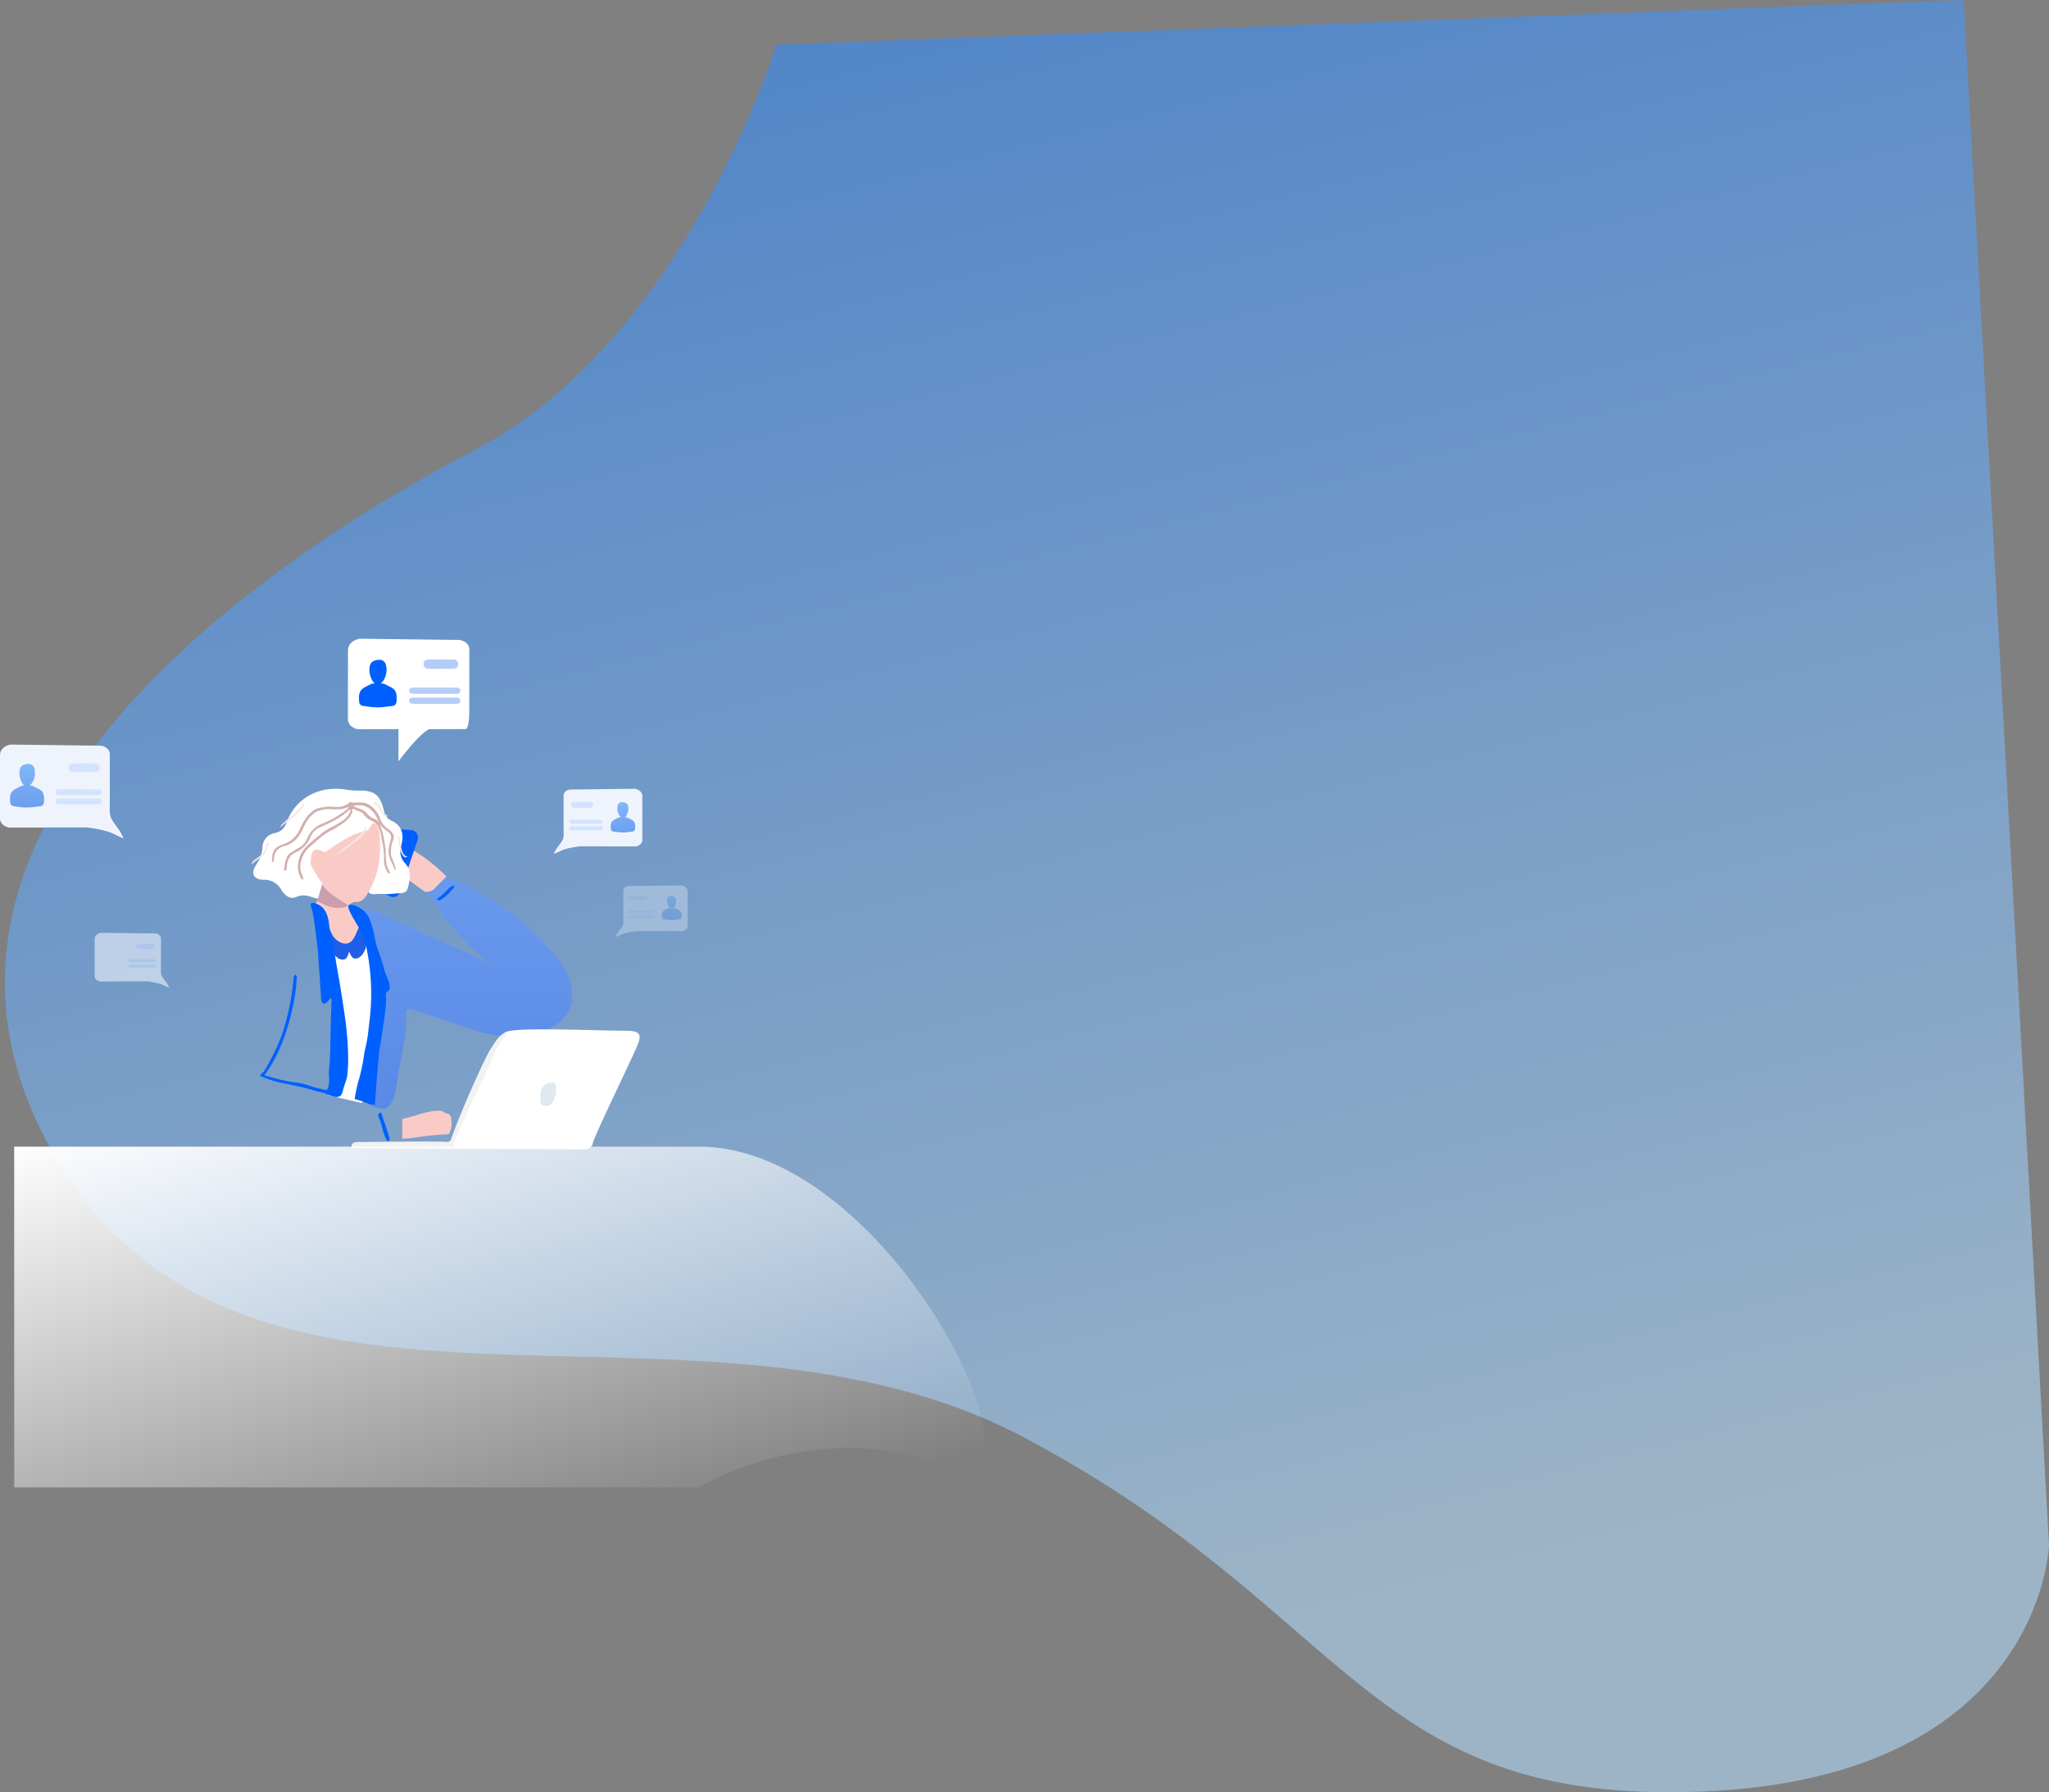 <svg xmlns="http://www.w3.org/2000/svg" xmlns:xlink="http://www.w3.org/1999/xlink" width="865.701" height="757.415" viewBox="0 0 865.701 757.415"><rect x="0" y="0" width="865.701" height="757.415" fill="#808080" stroke="none"/><defs><linearGradient id="a" x1="0.223" x2="0.512" y2="0.952" gradientUnits="objectBoundingBox"><stop offset="0" stop-color="#2584ff"/><stop offset="1" stop-color="#b2dbfb"/></linearGradient><clipPath id="c"><path d="M198.129,190.355c-89.553,46.582-257.41,160.74-176.86,298.512s269.859,44.749,409.409,118.666S574.544,763.137,717.636,757.1,863.642,653.026,863.642,653.026L827.6,0,325.889,18.9S287.681,143.773,198.129,190.355Z" transform="translate(0.06 0.409)" opacity="0.571" fill="url(#a)"/></clipPath><clipPath id="d"><path d="M0,0H37.39V27.563H0Z" transform="translate(0 0.693)" fill="none"/></clipPath><linearGradient id="e" x1="0.5" y1="-0.537" x2="0.5" y2="3.579" gradientUnits="objectBoundingBox"><stop offset="0" stop-color="#8cc6ff"/><stop offset="1" stop-color="#385ed4"/></linearGradient><clipPath id="f"><path d="M0,0H30.5V21.861H0Z" transform="translate(0 0.55)" fill="none"/></clipPath><linearGradient id="h" x1="0.5" y1="-2.667" x2="0.5" y2="3.579" xlink:href="#e"/><clipPath id="i"><path d="M0,0H79.11V50.723H0Z" transform="translate(0.022 0.363)" fill="none"/></clipPath><clipPath id="j"><path d="M0,0H66.143V46.424H0Z" transform="translate(0.054 0.199)" fill="none"/></clipPath><linearGradient id="l" x1="0.5" y1="-2.667" x2="0.5" y2="3.579" gradientUnits="objectBoundingBox"><stop offset="0" stop-color="#0060ff"/><stop offset="1" stop-color="#385ed4"/></linearGradient><linearGradient id="m" x1="0.077" y1="-0.08" x2="0.856" y2="0.876" gradientUnits="objectBoundingBox"><stop offset="0" stop-color="#fff"/><stop offset="1" stop-color="#fff" stop-opacity="0"/></linearGradient><clipPath id="n"><path d="M0,0H52.149V39.691H0Z" transform="translate(0 0.998)" fill="none"/></clipPath><linearGradient id="o" x1="0.5" y1="-0.609" x2="0.5" y2="3.579" xlink:href="#e"/><clipPath id="p"><path d="M0,0H31.486V23.234H0Z" transform="translate(0 0.584)" fill="none"/></clipPath></defs><g transform="translate(0 -0.409)"><g transform="translate(2)"><path d="M198.129,190.355c-89.553,46.582-257.41,160.74-176.86,298.512s269.859,44.749,409.409,118.666S574.544,763.137,717.636,757.1,863.642,653.026,863.642,653.026L827.6,0,325.889,18.9S287.681,143.773,198.129,190.355Z" transform="translate(0.06 0.409)" opacity="0.571" fill="url(#a)"/></g><g transform="translate(234 333)"><g transform="translate(0 0.051)"><path d="M0,0H37.39V27.563H0Z" transform="translate(0 0.693)" fill="none"/><g clip-path="url(#d)"><path d="M0,27.563c.856-2.426,2.483-3.763,3.474-5.511a4.882,4.882,0,0,0,.67-2.547C4.118,13.982,4.125,8.46,4.129,2.936,4.132.676,6.809.327,6.809.327L34.225,0s3.157.492,3.159,3.152q.006,9.215.005,18.429c0,2.357-2.74,2.78-2.74,2.78L11.1,24.318s-5.776.619-8.407,2.02c-.731.389-1.508.69-2.694,1.226" transform="translate(0 0.693)" fill="#eff4fc"/></g></g><path d="M2.351,12.569c-.908-.145-2.2.088-2.309-1.391S-.1,8.21,1.54,7.4c.653-.321,1.3-.649,1.955-.974.294-.028.587-.051.881-.067-.161-.136-.34-.3-.542-.505a5.217,5.217,0,0,1-.985-3.937A1.875,1.875,0,0,1,4.947.007C6.1.095,7.266.487,7.433,2a5.777,5.777,0,0,1-.887,3.8c-.2.224-.368.409-.525.556.3.019.6.051.9.1.645.329,1.3.647,1.936.987,1.594.85,1.569,2.339,1.423,3.813-.135,1.355-1.358,1.137-2.223,1.294A15.816,15.816,0,0,1,5.23,12.8,18.28,18.28,0,0,1,2.351,12.569Z" transform="translate(24.03 6.412)" fill="url(#e)"/><path d="M4.688,2.525c-1.129,0-2.258.028-3.385-.01A1.2,1.2,0,0,1,0,1.259,1.183,1.183,0,0,1,1.308.013C3.565-.013,5.821,0,8.078.038c.728.011,1.358.269,1.384,1.151.028.933-.553,1.31-1.388,1.335-1.128.033-2.257.008-3.386.008Z" transform="translate(7.191 6.307)" fill="#d3e3ff"/><path d="M7.05,0Q9.925,0,12.8,0c.6,0,1.223.089,1.219.831,0,.718-.6.86-1.215.86q-5.836,0-11.673,0C.5,1.692-.033,1.469,0,.753.034.1.6.009,1.129.007,3.1,0,5.076,0,7.05,0" transform="translate(6.586 13.89)" fill="#d3e3ff"/><path d="M6.851,1.705c-1.747,0-3.494,0-5.242,0-.691,0-1.536.05-1.6-.821C-.073-.1.833.013,1.486.01,5.205,0,8.926,0,12.645,0c.64,0,1.393,0,1.364.848-.026.8-.76.849-1.409.849q-2.873,0-5.749,0Z" transform="translate(6.603 16.579)" fill="#d3e3ff"/></g><g transform="translate(260 374)" opacity="0.348"><g transform="translate(0 0.04)"><path d="M0,0H30.5V21.861H0Z" transform="translate(0 0.55)" fill="none"/><g clip-path="url(#f)"><path d="M0,21.861c.7-1.924,2.026-2.985,2.834-4.371a3.789,3.789,0,0,0,.546-2.02C3.36,11.09,3.365,6.71,3.369,2.329,3.37.536,5.555.259,5.555.259L27.921,0S30.5.39,30.5,2.5q0,7.309,0,14.616c0,1.869-2.236,2.205-2.236,2.205l-19.21-.035s-4.712.491-6.858,1.6c-.6.308-1.23.547-2.2.972" transform="translate(0 0.55)" fill="#eff4fc"/></g></g><path d="M1.918,9.968c-.741-.115-1.8.07-1.884-1.1S-.083,6.512,1.256,5.872c.533-.255,1.063-.515,1.594-.772.24-.022.48-.04.72-.053-.132-.108-.277-.242-.442-.4a4.045,4.045,0,0,1-.8-3.122A1.515,1.515,0,0,1,4.036.005c.941.069,1.891.381,2.028,1.584A4.485,4.485,0,0,1,5.34,4.605c-.16.178-.3.324-.428.441.244.015.488.04.731.077.527.261,1.057.513,1.58.783,1.3.674,1.28,1.856,1.161,3.025-.111,1.075-1.109.9-1.814,1.026a13.259,13.259,0,0,1-2.3.2A15.369,15.369,0,0,1,1.918,9.968Z" transform="translate(19.604 5.085)" fill="url(#e)"/><path d="M3.825,2C2.9,2,1.983,2.025,1.063,2A.964.964,0,0,1,0,1,.953.953,0,0,1,1.067.01C2.908-.01,4.749,0,6.59.03,7.184.039,7.7.244,7.719.943c.022.74-.451,1.039-1.132,1.059-.92.026-1.841.006-2.762.006Z" transform="translate(5.866 5.002)" fill="#d3e3ff"/><path d="M5.751,0Q8.1,0,10.443,0c.492,0,1,.071.994.659,0,.57-.491.682-.991.682q-4.761,0-9.522,0C.409,1.342-.027,1.165,0,.6.027.083.486.007.921.005,2.531,0,4.141,0,5.751,0" transform="translate(5.373 11.016)" fill="#d3e3ff"/><path d="M5.589,1.352c-1.425,0-2.85,0-4.276,0C.749,1.356.06,1.394,0,.7-.059-.081.68.01,1.212.008,4.247,0,7.282,0,10.316,0c.522,0,1.136,0,1.112.673-.021.632-.62.673-1.149.673H5.589Z" transform="translate(5.387 13.149)" fill="#d3e3ff"/></g><g transform="translate(83 333)"><path d="M26.76,13.387C24.917,11.517,10.814-2.573,2.187.414.605.962.242,1.725.169,1.891c-1.613,3.678,8.648,11.743,17.71,18.063a9.872,9.872,0,0,0,7.29-3.376,8.623,8.623,0,0,0,1.592-3.191" transform="translate(78.862 24.442)" fill="#facbc6"/><path d="M6.657,2.14.146,22.56a3.082,3.082,0,0,0,1.428,3.626L5.362,28.3a3.06,3.06,0,0,0,4.395-1.7L17.249,4.449A3.076,3.076,0,0,0,14.59.393L9.821.01A3.066,3.066,0,0,0,6.657,2.14" transform="translate(76.214 17.842)" fill="#0060ff"/><path d="M91.712,43.014C89.2,35.67,81.161,28.191,75.77,22.79,65.771,12.776,52.981,5.435,39.977,0L35.012,4.984A4.826,4.826,0,0,1,31.1,6.566c1.531,2.116,3.493,4.239,4.461,5.565A153.9,153.9,0,0,0,45.666,24.9c3.887,4.288,9.028,9.37,13.863,12.517C46.851,31.046,33.536,25.764,20.687,19.709,15.7,17.359,8.613,13.271,2.945,13.516c-6.834.3.232,9.623,1.241,12.719,3.7,11.355,3.576,24.39,3.223,36.212S7.888,80.2,7.43,82.327c-1.067,4.944-3.38,11.494-.734,13.7a10.757,10.757,0,0,0,4.06,1.7,8.154,8.154,0,0,0,3.356.23C18.731,96.4,19.1,86.225,19.879,82.03c1.333-7.158,2.967-14.555,3.151-21.859.037-1.43-.681-3.248.45-3.921,1.155-.684,5.045.99,6.164,1.321C37.3,59.832,44.751,62.723,52.37,65.1c10.158,3.167,22.176,4.247,31.887-1.1,8.457-4.652,10.466-12.2,7.455-20.988" transform="translate(65.645 37.83)" fill="url(#h)"/><path d="M2.933,74.151c4.022.189,3.288-3.183,3.562-5.293,1.334-10.305.66-20.614-.308-30.924C4.984,25.141,1.753,12.693,0,0,2.39.358,2.807,2.693,4.037,4.169c5.75,6.9,8.384,6.725,12.141-.945,2.929,4.1,3.482,9.019,4.159,13.731a184.308,184.308,0,0,1,1.592,29.019,33.506,33.506,0,0,1-.978,5.477c-.023,8.536-1.356,16.914-2.968,25.263A3.061,3.061,0,0,1,17,77.989q-7-1.588-13.993-3.177c-.25-.118-.343-.257-.286-.412s.131-.25.206-.25" transform="translate(52.755 55.516)" fill="#fff"/><path d="M4.21,27.179c-.991-.271-2-.582-3.039-.966-.394-.14-.776-.282-1.17-.4A246.68,246.68,0,0,1,3.752,0c1.6,9.032.513,18.11.458,27.179" transform="translate(69.956 106.968)" fill="#332e66"/><g transform="translate(108.102 102.04)"><path d="M0,0H79.11V50.723H0Z" transform="translate(0.022 0.363)" fill="none"/><g clip-path="url(#i)"><path d="M22.161,1.4C24.927-1.168,58.934.576,72.853.6c6.475.01,7.5,1.291,5.007,7-3.364,7.7-18.8,39.259-18.6,40.85.047.988-2.079,2.151-2.448,2.273L1.67,50.465C-.692,49.592,0,47.885.484,46.2c1.045-3.62,2.864-6.912,4.454-10.282,4.187-8.872,8.511-17.678,12.189-26.783C18.3,6.222,20.589,4.05,22.161,1.4" transform="translate(0.022 0.363)" fill="#fff"/></g></g><path d="M64.78,0c.383.2.769.394,1.153.592C60.2,6.431,58.44,14.427,54.85,21.419c-3.78,7.358-7.013,15-10.546,22.485-.837,1.772-1.64,3.43-.014,5.157Q22.16,48.946.033,48.826c-.253-2.14.974-2.6,2.776-2.6,2.447.006,31.417-.4,37.445-.072a1.569,1.569,0,0,0,1.814-1.076C46.4,32.465,58.217,6.572,59.36,6.1,60.8,3.742,62.236,1.374,64.78,0" transform="translate(65.505 103.808)" fill="#f2f2f2"/><path d="M6.7,4.026c-.6,2.631-1.09,5.865-4.608,5.9C-.451,9.949.037,7.269.038,5.464.043,2.377,1.67.244,4.652.012,7.37-.2,6.348,2.36,6.7,4.026" transform="translate(145.288 124.857)" fill="#deeaee"/><g transform="translate(23.964 0.545)"><path d="M0,0H66.143V46.424H0Z" transform="translate(0.054 0.199)" fill="none"/><g clip-path="url(#j)"><path d="M26.3,46.254c-2.632-.746-5.011-1.936-8.053-.551C15.493,46.959,13.2,45,11.716,42.536a7.992,7.992,0,0,0-7.34-4.073c-4.2-.079-5.555-2.553-3.281-6.133,1.521-2.393,2.679-4.584,2.765-7.575a6.29,6.29,0,0,1,5.124-6.007c2.985-.633,4.236-2.136,5.284-4.935,3.7-9.891,13.6-15.151,24.569-13.519a29.484,29.484,0,0,0,5.072.5c7.294-.2,9.6,1.5,11.355,8.748A5.418,5.418,0,0,0,58.3,13.462c4.864,2.19,5.362,6.113,4.2,10.585A7.422,7.422,0,0,0,64.332,31.7C67,34.642,66.185,38.547,65.26,42c-.735,2.746-3.551,1.927-5.593,2.314-2.635.375-5.3-.044-7.92.2-3.412.319-3.766-1.422-2.68-3.924a39.411,39.411,0,0,0,3.079-19.211c-.379-4.616-.6-3.966-4.625-2.7-6.294,1.971-11.112,6.15-16.688,9.139-5.3-1.013-5.845-.282-4.625,6.177-.155,3.006,3.634,3.586,3.886,6.347A8.568,8.568,0,0,1,28.927,45.3a2.07,2.07,0,0,1-2.624.952" transform="translate(0.054 0.198)" fill="#fff"/></g></g><path d="M14.719,26.108c-4.06,1.2-10.674-4.283-14.719-14.9A39.749,39.749,0,0,0,3.407,2.555q.312-1.183.534-2.312c.342-.358.619-.331.816.143,2.3,2.935,4.669,5.9,8.611,6.475a1.988,1.988,0,0,1,1.146.5A2.532,2.532,0,0,1,15.1,9.307c.77,1.229,1.549,2.564,2.317,4,.875,1.639,1.63,3.217,2.283,4.71-.472,2.235-1.811,7.153-4.976,8.09" transform="translate(49.239 40.721)" fill="#facbc6"/><path d="M29.23,6.358C29.12,3.967,29.1,1.17,27.019.107c-1.474-.755-1.849,2.73-3.46,3.047-6.793,1.34-12.084,5.48-17.635,9.16C2.3,10.2.431,10.9.146,14.625c-.109,1.442-.5,3.054.717,4.325a35.395,35.395,0,0,0,15.2,15.758,4.445,4.445,0,0,1,.954-.822c1.309-.832,2.567-.551,3.445-.768,1.064-.263,2.485-1.118,3.818-3.873C28.8,22.066,29.6,14.34,29.23,6.358" transform="translate(48.268 15.321)" fill="#facbc6"/><path d="M13.31,9.063S2.714,3.16,2.156,0L0,7.163s7.627,5.286,13.31,1.9" transform="translate(51.024 40.965)" fill="#cb9eae"/><path d="M87.1,87.352a4.946,4.946,0,0,1,.066-.677A4.957,4.957,0,0,0,85.3,85.535c-3.955-.8-7.444-1.174-11.137-2.188-.991-.272-2-.582-3.041-.966-.393-.142-.776-.282-1.169-.4a60,60,0,0,0-12.531-2.638l-.674-.085a3.671,3.671,0,0,0,2.04-.732c3.292-2.628,2.488-12.439,2.561-16,.3-15.134-1.972-30.4-4.908-45.206C55.676,13.471,55.656,2.006,51.7.3c-2.226-.956-7.267.657-9.5,1.127-3.6.742-7.134,1.774-10.668,2.8C22.41,12.015,19.239,24.885,15,35.653c-4.1,10.4-14.972,41.525-15,43.5A25.426,25.426,0,0,0,1.649,89.318,18.141,18.141,0,0,0,9.3,97.946c4.068,2.422,8,1.9,12.636,1.924,21.64.143,43.516,1.178,65.17.505Z" transform="translate(0.001 50.8)" fill="url(#h)"/><path d="M20.667,3.644A2.2,2.2,0,0,0,18.5,1.117L16.711.062C10.819-.466,5.617,2.51,0,3.381v8.466c4.508-.311,7.349-.853,10.92-1.28,1.883-.226,4.629-.5,8.027-.62,1.667.383,2.192-4.765,1.72-6.3" transform="translate(86.952 136.829)" fill="#facbc6"/><path d="M47.15,20.136q-.025-.449-.052-.9c-.163-.379.041-.81-.163-1.185-.691-2.018-.544-4.217-1.333-6.214A6.28,6.28,0,0,0,42.449,8a8.226,8.226,0,0,1-3.643-2.861,3.866,3.866,0,0,0-1.955-1.266c-.352-.132-.712-.238-1.069-.362-.527-.18-1.029-.779-1.537-.562s-.1.956-.29,1.43a9.721,9.721,0,0,1-3.019,3.891,42.789,42.789,0,0,1-6.809,4.192c-2.918,1.623-5.26,4.02-7.8,6.154a12.182,12.182,0,0,0-4.156,7.251,7.771,7.771,0,0,0,.455,4.408c.213.559.407,1.127.623,1.686.095.248.271.526-.082.666a.537.537,0,0,1-.734-.314,10.572,10.572,0,0,1-1.271-3.342A12.038,12.038,0,0,1,14.51,18.84a58.131,58.131,0,0,1,5.37-4.693,25.129,25.129,0,0,1,4.751-3.279,41.3,41.3,0,0,0,4.8-2.76A9.243,9.243,0,0,0,33.111,4.06c.175-.789.175-.789-.256-.962-3.448,3.443-7.772,5.419-12.128,7.352a7.543,7.543,0,0,0-4.3,4.083,12.187,12.187,0,0,1-6.422,6.743c-2.53,1.218-3.494,3.329-3.646,5.977a2.3,2.3,0,0,1-.117.775c-.165.372-.065,1.078-.717.951-.561-.108-.178-.7-.287-1.061.24-.355,0-.785.178-1.148a11.856,11.856,0,0,1,.95-3.567,3.272,3.272,0,0,1,1.408-1.694c1.337-.793,2.6-1.721,3.971-2.445,1.867-.985,2.731-2.716,3.535-4.486A10.716,10.716,0,0,1,21.1,9.187,43.985,43.985,0,0,0,31.543,3.205a5.127,5.127,0,0,0,1-1.219,22.32,22.32,0,0,1-3.084.941c-.984.194-2-.1-2.975.162l-.58,0c-.37-.21-.8,0-1.175-.165a13.67,13.67,0,0,0-5.849,1.1A11.819,11.819,0,0,0,14.5,8.6c-1.043,1.694-1.693,3.61-2.79,5.25a10.936,10.936,0,0,1-6.46,4.735c-2.783.715-4.132,2.405-4.32,5.37a1.14,1.14,0,0,1-.044.447c-.189.332-.13,1-.656.9-.416-.084-.119-.65-.187-.993.208-.37,0-.8.16-1.175a5.06,5.06,0,0,1,1.979-4.1,9,9,0,0,1,2.8-1.306,11.357,11.357,0,0,0,6.856-6.381c1.377-3.047,3.042-5.934,5.869-7.923,1.631-1.148,3.572-1.176,5.434-1.5a7.431,7.431,0,0,1,2.243,0c2.6.176,5.178.214,7.315-1.67.671-.59,1.38.02,2.081-.037,2.443-.2,4.967-.365,7,1.32a10.882,10.882,0,0,1,3.8,4.906,8.819,8.819,0,0,0,3.678,4.945,5.618,5.618,0,0,1,2.222,2.639,2.789,2.789,0,0,1,0,1.344c-.3,1.2-.988,2.295-.968,3.582-.2.379,0,.809-.16,1.192-.4,2.048.547,3.787,1.262,5.585.274.69.476,1.408.683,2.123.078.278.158.6-.336.829-.981-3.028-3.175-5.68-2.543-9.161.222-.366-.006-.8.172-1.172.187-.727.362-1.455.56-2.178.537-1.967.17-2.77-1.552-4.06a10.053,10.053,0,0,1-2.407-2.178A12.043,12.043,0,0,1,44.3,6.5c-1.087-2.611-4.258-5.435-7.325-5.161a15.744,15.744,0,0,0-2.57.17,6.612,6.612,0,0,0,2.332,1.1A6.923,6.923,0,0,1,40.357,5,7.449,7.449,0,0,0,43.24,6.961a4.722,4.722,0,0,1,2.734,3.271,36.168,36.168,0,0,1,1.85,8.276c.075.481.174.958.262,1.437.216,1.216-.1,2.458.174,3.67a9.149,9.149,0,0,0,1.151,4.979,7.081,7.081,0,0,1,.384.812c.086.243.175.559-.11.708a.5.5,0,0,1-.667-.278,10.206,10.206,0,0,1-1.621-4.8c-.028-1.249-.045-2.5-.068-3.745-.181-.365.061-.8-.178-1.152" transform="translate(31.844 6.417)" fill="#d2b0ae"/><path d="M15.053.217c1.821.572,2.45,3.606,2.65,5.07a11.215,11.215,0,0,1-.427,4.992c-.515,1.419-1.9,3.482-3.694,3.831-1.9.369-2.564-1.693-3.063-2.908-.7,1.66-.793,3.765-3.465,3.284-1.664-.3-2.472-1.728-3.394-2.847a16.194,16.194,0,0,1-2.5-4.8A17.279,17.279,0,0,1,.352,3.616C.262,3.014-.272.754.179.256c1.2-1.327,2.7,2.918,3.011,3.451A7.535,7.535,0,0,0,7.395,7.542c5.158,1.594,5.738-4.464,7.659-7.325" transform="translate(54.029 58.377)" fill="url(#l)"/><path d="M1.126,0c.141-.009.254.271.343.57,1.052,3.5,2.523,6.872,3.337,10.454.1.444.151.849-.363,1.017s-.71-.26-.915-.6A21.463,21.463,0,0,1,1.472,5.227,27.079,27.079,0,0,0,.046,1.646,1.42,1.42,0,0,1,1.126,0" transform="translate(76.747 137.533)" fill="#0060ff"/><path d="M0,11.826A20.394,20.394,0,0,1,4.382,7.669,55.657,55.657,0,0,0,9.963,3.123,6.607,6.607,0,0,0,11.639.483C11.7.268,11.694-.018,12,0c.375.024.343.356.325.607a5.27,5.27,0,0,1-1.71,2.967c-1.6,1.829-3.74,3-5.641,4.463C3.318,9.307,1.686,10.6,0,11.826" transform="translate(59.407 17.085)" fill="#f4e8e4"/><path d="M3.293,4.767c-.553.369-1.105.735-1.657,1.105a1.588,1.588,0,0,1-1.163.284.524.524,0,0,1-.465-.412C-.043,5.526.152,5.4.3,5.3A22.806,22.806,0,0,0,5.059,1.027,2.389,2.389,0,0,1,6.064.418c.365-.14.787-.712,1.122-.224.25.363-.15.9-.457,1.161-.968.82-1.561,2.019-2.7,2.656a3.655,3.655,0,0,1-.736.756" transform="translate(101.654 41.698)" fill="#0060ff"/><path d="M0,10.067A36.49,36.49,0,0,1,5.391,5.348,29.119,29.119,0,0,0,9.961,0c.441.924-.13,1.533-.534,2.151-2.2,3.374-5.689,5.3-8.7,7.768a1.314,1.314,0,0,1-.407.193C.264,10.133.184,10.1,0,10.067" transform="translate(35.311 6.596)" fill="#f4e8e4"/><path d="M0,8.917A6.072,6.072,0,0,1,1.962,6.855c2.208-1.4,3.91-3.13,4.417-5.812a.929.929,0,0,1,.226-.5c.2-.179.206-.7.616-.492s.071.528-.028.775C6.622,2.24,6.433,3.81,5.359,5.03a12.539,12.539,0,0,1-1.8,1.5C2.444,7.4,1.322,8.264.2,9.131L0,8.917" transform="translate(23.203 23.473)" fill="#f4e8e4"/><path d="M.444,1.564A1.109,1.109,0,0,0,.256.815C.065.578-.179.253.2.057s.65.15.736.49a12.332,12.332,0,0,1,.4,2.087A14.1,14.1,0,0,0,2.2,6.569,2.817,2.817,0,0,0,4.285,8.546,1.333,1.333,0,0,1,2.3,8,9.122,9.122,0,0,1,.66,2.7C.412,2.356.718,1.9.444,1.564" transform="translate(84.884 20.92)" fill="#f4e8e4"/><path d="M6.074,5.945c-.861.314-1.35.2-1.751-.28A16.649,16.649,0,0,1,2.2,2.626C1.811,1.878,1.469.931.283,1.022-.12,1.055.017.63.045.412.115-.1.512-.047.821.1A4.415,4.415,0,0,1,2.872,2.122,15.5,15.5,0,0,0,4.3,4.551,3.872,3.872,0,0,0,6.074,5.945" transform="translate(74.888 6.327)" fill="#f4e8e4"/><path d="M21.548,1.9c-.143-.379-.472-1.219-.1-1.635.606-.691,2.875.068,4.376,1.279a7.782,7.782,0,0,1,2.4,3.532c1.2,3.387.838,6.993,1.962,10.464,1.2,3.709,1.51,7.8,2.216,11.691,1.857,10.227,3.062,18.643,3.719,23.525,0,0,1.927,14.3.492,22.969-.266,1.608-.507,1.209-1.695,5.618-.372,1.381-.739,2.012-1.268,2.35a3.739,3.739,0,0,1-2.847.082,11.879,11.879,0,0,1-3.043-1.118c-1.211-.6-1.928-.457-5.516-1.535-3.776-1.134-7.5-1.894-11.352-2.7a45.469,45.469,0,0,1-10.262-3c-.534-.257-.64.128-.623-.528.01-.366,1.255-1.313,1.484-1.606a29.018,29.018,0,0,0,2.631-4.656A73.836,73.836,0,0,0,9.209,55.473a103.576,103.576,0,0,0,4.669-21.457c.054-.543.172-4.971,1.43-3.235.365.5-.028,2.316-.064,2.9-.055.883-.088,1.781-.2,2.654a98.03,98.03,0,0,1-2.6,13.018c-2.289,8.385-5.489,16.52-10.741,23.5,3.572.978,7.128,2.058,10.785,2.676,1.818.307,3.646.484,5.448.893,1.877.423,3.657,1.1,5.5,1.633.766.221,1.546.382,2.325.549a7.735,7.735,0,0,0,2.168.465c.728-.223,1.036-2.428,1.122-3.2.172-1.528-.11-3.19-.049-4.758.058-1.5.322-3,.4-4.5.358-7.077.216-14.171.6-21.253.049-.914.048-1.821.037-2.736-.006-.363.174-2.012-.083-2.256-.417-.4-2.184,2.988-3.552,2.024-.912-.643-.742-3.2-.814-4.154-.133-1.782-.27-3.563-.373-5.348-.2-3.416-.554-6.813-.725-10.231-.13-2.578-.319-3.857-.433-4.8C22.953,8.743,22.4,4.183,21.548,1.9" transform="translate(26.959 48.989)" fill="#0060ff"/><path d="M6.149,12.97c.25.616.462,1.233.462,1.233A28.861,28.861,0,0,1,7.4,17.055,94.87,94.87,0,0,1,8.813,50.1c-.274,2.219-.445,4.461-.824,6.661-.444,2.573-1.19,5.09-1.494,7.68A68.188,68.188,0,0,1,5.085,71.5c-.464,2.076-.741,2.6-1.248,4.681-.613,2.52-.974,4.591-1.18,5.917l8.553,2.621q.324-4.87.718-9.831.528-6.647,1.149-13.113S15.5,47.228,15.86,42.28c.069-.948.079-1.9.083-2.849a7.775,7.775,0,0,1-.01-2.041c.319-.817,1.233-.7,1.44-1.882.448-2.554-1.428-5.276-2.065-7.651A92.6,92.6,0,0,0,12.4,18.7c-1.025-2.682-1.237-5.425-1.99-8.169C9.338,6.628,8.6,4.692,6.953,3.032,4.564.621.882-.592.157.285-1.023,1.708,4.795,9.639,6.149,12.97" transform="translate(64.177 49.744)" fill="#0060ff"/></g><path d="M0,0H289.3c82.907,0,155.543,156.368,102.789,135S289.3,144,289.3,144H0Z" transform="translate(6 485)" fill="url(#m)"/><g transform="translate(147 270)"><g transform="translate(0 0.079)"><path d="M49.684,38.193c1.482-.014,1.584-6.1,1.588-7.557.04-8.675.029-17.349.022-26.024,0-3.55-4.133-4.1-4.133-4.1L4.881,0S.012.772.009,4.951Q0,19.424,0,33.9c0,3.7,4.226,4.367,4.226,4.367l17.132-.069V51.8s8.354-11.287,12.83-13.534C34.326,38.193,46.957,38.218,49.684,38.193Z" transform="translate(0 0.26)" fill="#fff"/></g><path d="M3.526,19.716c-1.334-.246-3.221.1-3.429-2.031-.224-2.315-.263-4.656,2.2-5.99.987-.535,1.99-1.034,2.985-1.551.461-.072.921-.121,1.383-.152-.242-.23-.506-.521-.808-.872a9.2,9.2,0,0,1-1.37-5.974C4.74.764,6.537.148,8.315.011c1.817-.138,3.079,1,3.237,3.005A8.312,8.312,0,0,1,10.032,9.2c-.312.316-.586.581-.835.794.453.025.906.061,1.359.1,1,.51,2.006,1.025,3.014,1.53,2.532,1.266,2.471,3.609,2.309,5.928s-2.16,1.956-3.559,2.183a27.724,27.724,0,0,1-4.441.368A23.881,23.881,0,0,1,3.526,19.716Z" transform="translate(4.658 9.242)" fill="#0060ff"/><path d="M7.364,3.966c1.741,0,3.482.044,5.221-.015a1.861,1.861,0,0,0,2.009-1.974A1.839,1.839,0,0,0,12.576.02C9.1-.02,5.616,0,2.135.06,1.013.077.042.482,0,1.867c-.043,1.466.853,2.058,2.141,2.1,1.74.051,3.481.013,5.221.013Z" transform="translate(31.979 9.077)" fill="#b4cdf8"/><path d="M10.751,0Q6.316,0,1.88,0C.95,0-.006.14,0,1.3,0,2.434.927,2.656,1.873,2.656q9,0,18,0c.974,0,1.8-.352,1.745-1.475C21.571.164,20.7.013,19.881.011,16.839,0,13.794.006,10.751,0" transform="translate(25.883 20.988)" fill="#b4cdf8"/><path d="M11.04,2.678c2.695,0,5.388-.007,8.084,0,1.065,0,2.368.078,2.474-1.288C21.718-.161,20.32.02,19.314.016,13.578-.006,7.84,0,2.1,0,1.117,0-.044,0,0,1.333.043,2.584,1.173,2.667,2.174,2.666q4.431,0,8.866,0Z" transform="translate(25.874 25.211)" fill="#b4cdf8"/></g><g transform="translate(0 314)"><g transform="translate(0 0.073)"><path d="M0,0H52.149V39.691H0Z" transform="translate(0 0.998)" fill="none"/><g clip-path="url(#n)"><path d="M52.149,39.691c-1.193-3.494-3.465-5.419-4.844-7.935a7.219,7.219,0,0,1-.935-3.667c.036-7.954.026-15.906.02-23.86,0-3.255-3.738-3.757-3.738-3.757L4.414,0S.011.708.008,4.539Q0,17.809,0,31.076c0,3.394,3.822,4,3.822,4l32.843-.063s8.057.892,11.727,2.908c1.018.56,2.1.994,3.757,1.766" transform="translate(0 0.998)" fill="#eff4fc"/></g></g><path d="M3.189,18.077c-1.206-.226-2.912.088-3.1-1.864-.2-2.122-.239-4.268,1.985-5.49.893-.491,1.8-.949,2.7-1.422.417-.066.834-.111,1.251-.139-.219-.211-.458-.478-.732-.8A8.533,8.533,0,0,1,4.054,2.885C4.288.7,5.911.136,7.52.01a2.651,2.651,0,0,1,2.928,2.756A7.7,7.7,0,0,1,9.073,8.434c-.282.29-.53.533-.755.728.41.023.82.056,1.23.1.908.468,1.814.941,2.726,1.4,2.289,1.16,2.234,3.308,2.088,5.435s-1.953,1.793-3.218,2a24.758,24.758,0,0,1-4.018.338A21.356,21.356,0,0,1,3.189,18.077Z" transform="translate(4.212 9.233)" fill="url(#o)"/><path d="M6.66,3.636c1.574,0,3.149.041,4.722-.014A1.694,1.694,0,0,0,13.2,1.813,1.674,1.674,0,0,0,11.373.018C8.227-.018,5.079,0,1.931.055.916.071.038.442,0,1.712-.037,3.056.772,3.6,1.937,3.634c1.573.047,3.148.012,4.722.012Z" transform="translate(28.921 9.082)" fill="#d3e3ff"/><path d="M9.723,0Q5.712,0,1.7,0C.859,0-.005.128,0,1.2,0,2.231.839,2.435,1.694,2.435q8.14,0,16.28,0c.881,0,1.627-.322,1.579-1.352C19.508.15,18.724.012,17.981.01,15.229,0,12.475.005,9.723,0" transform="translate(23.408 20.002)" fill="#d3e3ff"/><path d="M9.985,2.456c2.437,0,4.873-.006,7.311,0,.963,0,2.142.072,2.237-1.181C19.641-.147,18.378.019,17.467.014,12.279-.006,7.091,0,1.9,0,1.01,0-.039,0,0,1.222c.037,1.147,1.06,1.223,1.965,1.222q4.008,0,8.019,0Z" transform="translate(23.4 23.873)" fill="#d3e3ff"/></g><g transform="translate(40 394)" opacity="0.608"><g transform="translate(0 0.043)"><path d="M0,0H31.486V23.234H0Z" transform="translate(0 0.584)" fill="none"/><g clip-path="url(#p)"><path d="M31.486,23.234c-.72-2.045-2.092-3.172-2.925-4.645A4.125,4.125,0,0,1,28,16.442c.022-4.656.016-9.311.012-13.967,0-1.905-2.257-2.2-2.257-2.2L2.665,0S.007.414,0,2.657q0,7.768,0,15.534c0,1.987,2.308,2.344,2.308,2.344l19.83-.037s4.865.522,7.08,1.7c.615.328,1.269.582,2.268,1.034" transform="translate(0 0.584)" fill="#eff4fc"/></g></g><path d="M1.925,10.581C1.2,10.449.167,10.634.053,9.491c-.122-1.243-.144-2.5,1.2-3.215.539-.287,1.086-.555,1.63-.832.252-.039.5-.065.755-.082C3.5,5.24,3.36,5.084,3.2,4.9a4.873,4.873,0,0,1-.748-3.206C2.588.41,3.569.079,4.541.006A1.581,1.581,0,0,1,6.308,1.619a4.4,4.4,0,0,1-.83,3.317c-.171.17-.321.312-.457.427.248.014.5.033.743.056.548.274,1.1.55,1.645.821,1.382.68,1.349,1.937,1.262,3.181s-1.18,1.05-1.943,1.172a15.426,15.426,0,0,1-2.426.2A13.268,13.268,0,0,1,1.925,10.581Z" transform="translate(2.543 5.404)" fill="url(#o)"/><path d="M4.021,2.129c.951,0,1.9.024,2.851-.008a1.008,1.008,0,0,0,1.1-1.059,1,1,0,0,0-1.1-1.05c-1.9-.021-3.8-.009-5.7.021C.553.041.023.259,0,1c-.023.787.466,1.1,1.169,1.125.95.028,1.9.007,2.851.007Z" transform="translate(17.462 5.316)" fill="#d3e3ff"/><path d="M5.87,0,1.027,0C.519,0,0,.075,0,.7c0,.606.506.725,1.023.725q4.915,0,9.83,0c.532,0,.983-.189.953-.792-.027-.547-.5-.628-.949-.629C9.195,0,7.532,0,5.87,0" transform="translate(14.133 11.708)" fill="#d3e3ff"/><path d="M6.029,1.437c1.471,0,2.942,0,4.414,0,.582,0,1.293.042,1.351-.691.065-.834-.7-.736-1.247-.739C7.414,0,4.281,0,1.149,0,.61,0-.024,0,0,.715c.023.671.64.716,1.187.715H6.029Z" transform="translate(14.128 13.975)" fill="#d3e3ff"/></g></g></svg>